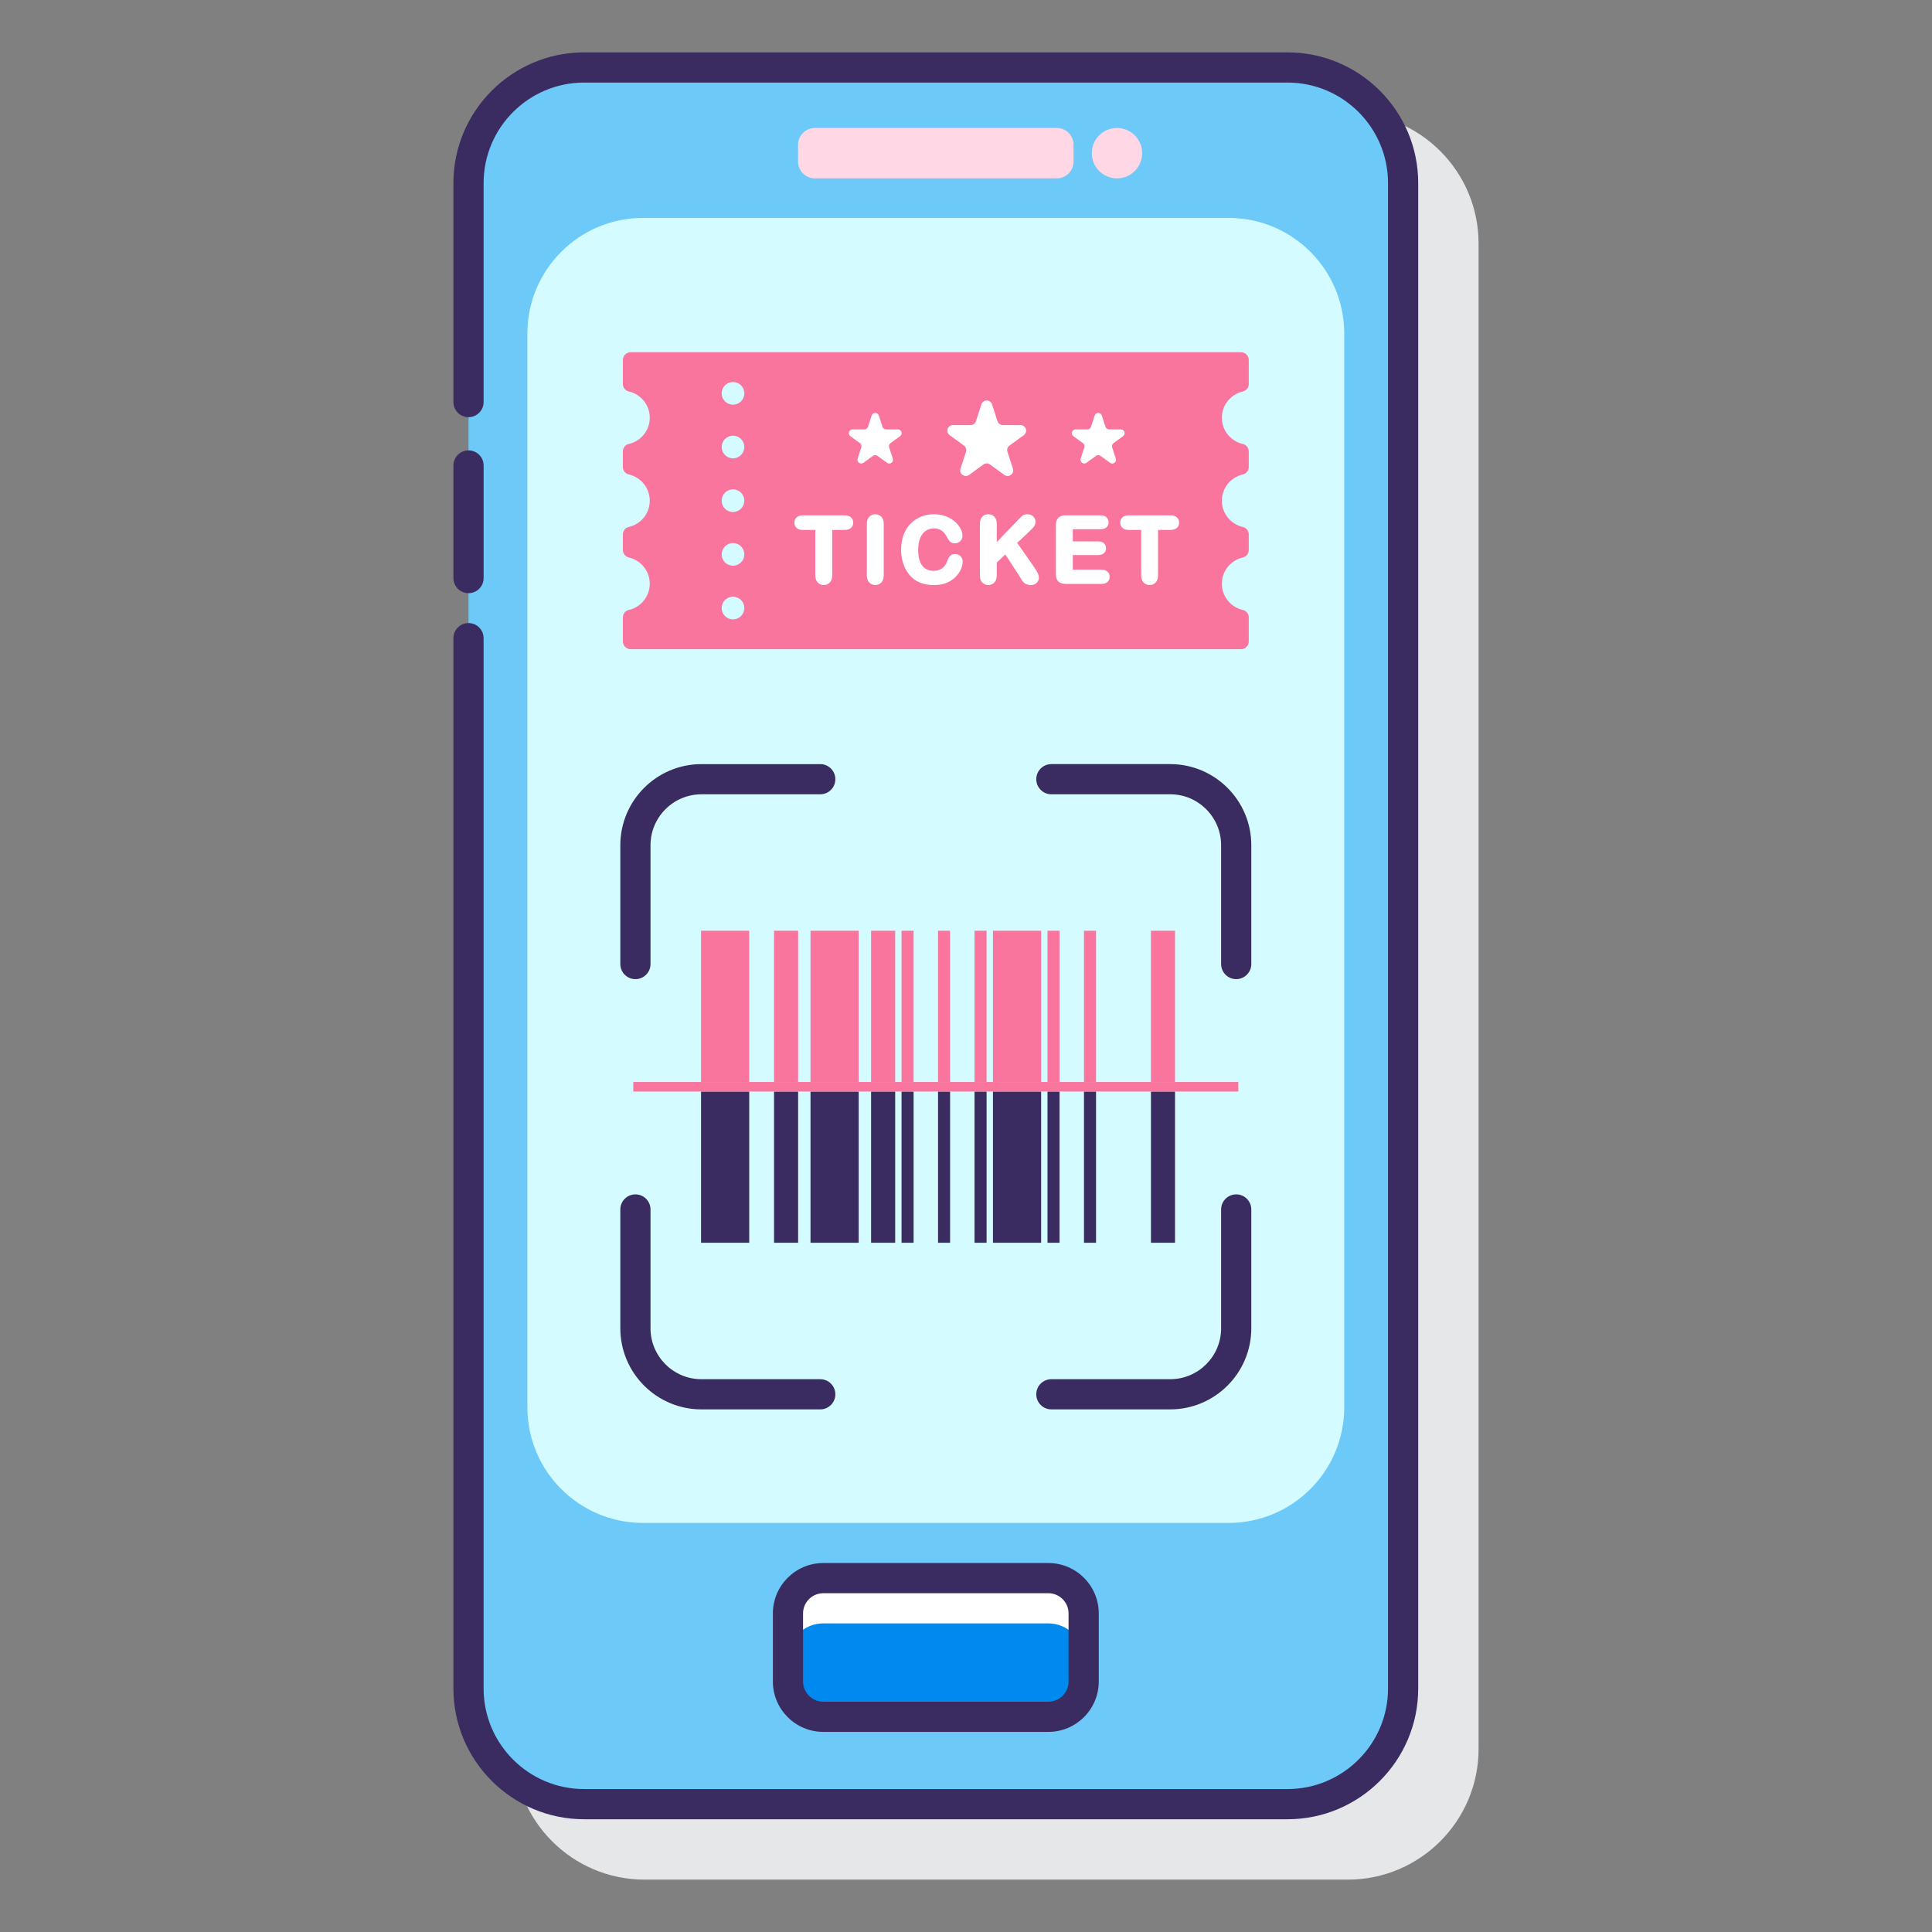 <svg id="Layer_1" enable-background="new 0 0 128 128" height="512" viewBox="0 0 128 128" width="512" xmlns="http://www.w3.org/2000/svg"><rect x="0" y="0" width="128" height="128" fill="#808080" stroke="none"/><path d="m89.3 7.47h-46.6c-4.775 0-8.66 3.885-8.66 8.66v99.74c0 4.775 3.885 8.66 8.66 8.66h46.6c4.775 0 8.66-3.885 8.66-8.66v-99.74c-.001-4.775-3.885-8.66-8.66-8.66z" fill="#e6e7e8"/><path d="m85.3 4.47h-46.6c-4.23 0-7.66 3.429-7.66 7.66v99.74c0 4.23 3.429 7.66 7.66 7.66h46.6c4.23 0 7.66-3.429 7.66-7.66v-99.74c-.001-4.231-3.43-7.66-7.66-7.66z" fill="#6dc9f7"/><path d="m81.4 14.438h-38.8c-4.23 0-7.66 3.429-7.66 7.66v71.139c0 4.23 3.429 7.66 7.66 7.66h38.8c4.23 0 7.66-3.429 7.66-7.66v-71.14c-.001-4.23-3.43-7.659-7.66-7.659z" fill="#d4fbff"/><path d="m82.734 25.436v-1.583c0-.286-.231-.517-.517-.517h-40.434c-.286 0-.517.231-.517.517v1.583c0 .236.158.448.389.5.797.177 1.393.889 1.393 1.739s-.596 1.562-1.393 1.739c-.23.051-.389.264-.389.5v1.021c0 .236.158.448.389.5.797.177 1.393.889 1.393 1.739s-.596 1.562-1.393 1.739c-.23.051-.389.264-.389.5v1.021c0 .236.158.448.389.5.797.177 1.393.889 1.393 1.739s-.596 1.562-1.393 1.739c-.23.051-.389.264-.389.5v1.583c0 .286.231.517.517.517h40.434c.286 0 .517-.231.517-.517v-1.583c0-.236-.158-.448-.389-.5-.797-.177-1.393-.889-1.393-1.739s.596-1.562 1.393-1.739c.23-.051.389-.264.389-.5v-1.021c0-.236-.158-.448-.389-.5-.797-.177-1.393-.889-1.393-1.739s.596-1.562 1.393-1.739c.23-.051.389-.264.389-.5v-1.021c0-.236-.158-.448-.389-.5-.797-.177-1.393-.889-1.393-1.739s.596-1.562 1.393-1.739c.23-.052.389-.264.389-.5z" fill="#fa759e"/><path d="m48.563 32.422c-.414 0-.75.336-.75.75s.336.75.75.75.75-.336.75-.75-.335-.75-.75-.75z" fill="#d4fbff"/><circle cx="48.563" cy="36.729" fill="#d4fbff" r=".75"/><circle cx="48.563" cy="40.285" fill="#d4fbff" r=".75"/><circle cx="48.563" cy="29.616" fill="#d4fbff" r=".75"/><circle cx="48.563" cy="26.06" fill="#d4fbff" r=".75"/><path d="m58.222 27.53.243.748c.033.102.128.171.236.171h.786c.24 0 .34.308.146.449l-.636.462c-.087.063-.123.175-.09.277l.243.748c.074.229-.187.419-.382.277l-.636-.462c-.087-.063-.205-.063-.292 0l-.636.462c-.194.141-.456-.049-.382-.277l.243-.748c.033-.102-.003-.214-.09-.277l-.636-.462c-.194-.141-.095-.449.146-.449h.786c.108 0 .203-.069.236-.171l.243-.748c.074-.228.398-.228.472 0z" fill="#fff"/><path d="m65.725 26.791.362 1.115c.05.152.192.256.352.256h1.173c.358 0 .507.459.217.669l-.949.689c-.13.094-.184.261-.134.414l.362 1.115c.111.341-.279.624-.569.414l-.949-.689c-.13-.094-.305-.094-.435 0l-.949.689c-.29.211-.68-.073-.569-.414l.363-1.115c.05-.152-.005-.319-.134-.414l-.949-.689c-.29-.211-.141-.669.217-.669h1.173c.16 0 .302-.103.352-.256l.362-1.115c.111-.341.594-.341.704 0z" fill="#fff"/><path d="m72.997 27.53.243.748c.033.102.129.171.236.171h.786c.24 0 .34.308.146.449l-.636.462c-.087.063-.123.175-.09.277l.243.748c.074.229-.187.419-.382.277l-.636-.462c-.087-.063-.205-.063-.292 0l-.636.462c-.194.141-.456-.049-.382-.277l.243-.748c.033-.102-.003-.214-.09-.277l-.636-.462c-.194-.141-.095-.449.146-.449h.786c.108 0 .203-.069.236-.171l.243-.748c.075-.228.398-.228.472 0z" fill="#fff"/><path d="m55.959 34.143h-2.766c-.172 0-.31.042-.408.127-.102.087-.156.211-.156.358 0 .144.05.262.149.352.096.086.235.13.415.13h.824v2.995c0 .209.052.372.155.483.105.114.242.172.407.172.163 0 .298-.058.402-.171.102-.11.153-.273.153-.484v-2.995h.824c.179 0 .319-.043.417-.129.101-.088.154-.21.154-.353 0-.144-.051-.263-.151-.354-.096-.087-.237-.131-.419-.131z" fill="#fff"/><path d="m57.583 34.242c-.102.111-.153.272-.153.479v3.384c0 .207.052.369.154.481.105.115.24.174.401.174.167 0 .305-.058.41-.172.103-.111.155-.274.155-.483v-3.384c0-.209-.052-.372-.155-.482-.208-.223-.602-.229-.812.003z" fill="#fff"/><path d="m63.279 36.703c-.162 0-.284.052-.363.156-.063.082-.116.188-.156.31-.079.215-.195.379-.347.488-.15.108-.339.163-.562.163-.205 0-.386-.049-.537-.145-.149-.095-.267-.243-.35-.44-.087-.205-.131-.469-.131-.785 0-.469.098-.833.292-1.08.188-.242.436-.359.755-.359.198 0 .365.046.496.136.136.093.257.239.36.433.075.142.144.242.21.305.155.146.488.17.683-.041.092-.1.139-.217.139-.349 0-.207-.081-.426-.24-.651-.156-.22-.381-.406-.669-.553s-.619-.222-.985-.222c-.3 0-.587.054-.853.162-.267.107-.503.267-.702.473s-.354.457-.459.746c-.105.286-.159.613-.159.972 0 .221.021.432.063.629.042.198.105.388.189.563s.188.337.308.479c.135.158.286.288.448.385s.344.169.542.215c.194.045.412.068.646.068.314 0 .595-.052.834-.153.24-.102.44-.238.596-.403.154-.164.269-.334.342-.506.074-.174.111-.34.111-.493 0-.142-.05-.263-.149-.359-.096-.096-.215-.144-.352-.144z" fill="#fff"/><path d="m68.549 37.626-1.157-1.658.98-.928c.156-.149.235-.307.235-.468 0-.141-.052-.261-.155-.359-.101-.096-.231-.144-.389-.144-.122 0-.224.028-.302.084-.065.046-.139.114-.228.206l-1.493 1.557v-1.195c0-.209-.052-.372-.155-.482-.105-.113-.243-.17-.409-.17-.17 0-.307.059-.409.174-.098.111-.147.272-.147.478v3.193c0 .141.003.249.009.324.007.088.028.167.065.241.048.086.117.155.205.206.236.135.516.084.683-.094.104-.111.157-.274.157-.486v-.834l.564-.541.943 1.45c.042.071.089.15.142.237.062.101.139.183.229.245.097.066.22.099.366.099.161 0 .293-.047.392-.139.101-.095.152-.209.152-.34 0-.104-.026-.211-.077-.318-.043-.098-.112-.212-.201-.338z" fill="#fff"/><path d="m72.978 37.746h-1.902v-.972h1.68c.167 0 .297-.042.385-.127.09-.085.135-.196.135-.329 0-.132-.048-.246-.139-.328-.089-.081-.217-.122-.381-.122h-1.68v-.805h1.835c.17 0 .303-.042.394-.125.094-.086.142-.199.142-.337 0-.134-.049-.25-.142-.334-.091-.083-.223-.125-.394-.125h-2.297c-.141 0-.26.022-.355.065-.106.049-.186.127-.236.233-.044.096-.067.216-.067.359v3.229c0 .221.054.387.161.495s.274.163.498.163h2.364c.168 0 .301-.043.394-.128.095-.087.145-.204.145-.34 0-.142-.049-.258-.145-.346-.094-.083-.227-.126-.395-.126z" fill="#fff"/><path d="m77.967 34.274c-.097-.087-.238-.132-.419-.132h-2.766c-.172 0-.31.042-.408.127-.102.087-.156.211-.156.358 0 .144.05.262.149.352.096.086.235.13.415.13h.824v2.995c0 .209.052.372.155.483.105.114.242.172.407.172.163 0 .298-.058.402-.171.102-.11.153-.273.153-.484v-2.994h.824c.179 0 .319-.043.417-.129.101-.088.154-.21.154-.353 0-.144-.051-.263-.151-.354z" fill="#fff"/><path d="m69.456 113.742h-14.912c-1.292 0-2.34-1.048-2.34-2.34v-4.508c0-1.292 1.048-2.34 2.34-2.34h14.911c1.292 0 2.34 1.048 2.34 2.34v4.508c.001 1.292-1.047 2.34-2.339 2.34z" fill="#0089ef"/><path d="m69.456 104.554h-14.912c-1.292 0-2.34 1.048-2.34 2.34v3c0-1.292 1.048-2.34 2.34-2.34h14.911c1.292 0 2.34 1.048 2.34 2.34v-3c.001-1.292-1.047-2.34-2.339-2.34z" fill="#fff"/><path d="m70.013 8.479h-16.026c-.615 0-1.113.498-1.113 1.113v1.113c0 .615.498 1.113 1.113 1.113h16.025c.615 0 1.113-.498 1.113-1.113v-1.113c0-.614-.498-1.113-1.112-1.113z" fill="#ffd7e5"/><path d="m74.003 8.479c-.922 0-1.669.747-1.669 1.669s.747 1.669 1.669 1.669 1.669-.747 1.669-1.669c0-.921-.747-1.669-1.669-1.669z" fill="#ffd7e5"/><g fill="#3a2c60"><path d="m31.041 39.299c.552 0 1-.448 1-1v-7.46c0-.552-.448-1-1-1s-1 .448-1 1v7.46c0 .552.447 1 1 1z"/><path d="m85.3 3.47h-46.6c-4.775 0-8.66 3.885-8.66 8.66v14.509c0 .552.448 1 1 1s1-.448 1-1v-14.509c0-3.672 2.987-6.66 6.66-6.66h46.6c3.672 0 6.66 2.987 6.66 6.66v99.74c0 3.672-2.987 6.66-6.66 6.66h-46.6c-3.672 0-6.66-2.987-6.66-6.66v-69.591c0-.552-.448-1-1-1s-1 .448-1 1v69.591c0 4.775 3.885 8.66 8.66 8.66h46.6c4.775 0 8.66-3.885 8.66-8.66v-99.74c-.001-4.775-3.885-8.66-8.66-8.66z"/><path d="m51.205 106.895v4.507c0 1.842 1.498 3.34 3.34 3.34h14.911c1.842 0 3.34-1.499 3.34-3.34v-4.507c0-1.842-1.498-3.34-3.34-3.34h-14.912c-1.841-.001-3.339 1.498-3.339 3.34zm19.59 0v4.507c0 .739-.601 1.34-1.34 1.34h-14.911c-.739 0-1.34-.601-1.34-1.34v-4.507c0-.739.601-1.34 1.34-1.34h14.911c.739-.001 1.34.6 1.34 1.34z"/><path d="m54.344 50.625h-7.873c-2.962 0-5.373 2.41-5.373 5.373v7.873c0 .552.448 1 1 1s1-.448 1-1v-7.873c0-1.86 1.513-3.373 3.373-3.373h7.873c.552 0 1-.448 1-1s-.448-1-1-1z"/><path d="m82.902 55.997c0-2.962-2.41-5.373-5.373-5.373h-7.873c-.552 0-1 .448-1 1s.448 1 1 1h7.873c1.86 0 3.373 1.513 3.373 3.373v7.873c0 .552.448 1 1 1s1-.448 1-1z"/><path d="m68.656 92.375c0 .552.448 1 1 1h7.873c2.962 0 5.373-2.41 5.373-5.373v-7.872c0-.552-.448-1-1-1s-1 .448-1 1v7.873c0 1.86-1.513 3.373-3.373 3.373h-7.873c-.552-.001-1 .447-1 .999z"/><path d="m41.098 88.003c0 2.962 2.41 5.373 5.373 5.373h7.873c.552 0 1-.448 1-1s-.448-1-1-1h-7.873c-1.86 0-3.373-1.513-3.373-3.373v-7.873c0-.552-.448-1-1-1s-1 .448-1 1z"/><path d="m46.447 72.317h3.191v10.019h-3.191z"/><path d="m53.699 72.317h3.191v10.019h-3.191z"/><path d="m51.282 72.317h1.596v10.019h-1.596z"/><path d="m57.712 72.317h1.596v10.019h-1.596z"/><path d="m76.253 72.317h1.596v10.019h-1.596z"/><path d="m59.73 72.317h.798v10.019h-.798z"/><path d="m62.148 72.317h.798v10.019h-.798z"/><path d="m64.565 72.317h.798v10.019h-.798z"/><path d="m69.4 72.317h.798v10.019h-.798z"/><path d="m71.817 72.317h.798v10.019h-.798z"/><path d="m65.786 72.317h3.191v10.019h-3.191z"/></g><path d="m46.447 61.664h3.191v10.019h-3.191z" fill="#fa759e"/><path d="m53.699 61.664h3.191v10.019h-3.191z" fill="#fa759e"/><path d="m51.282 61.664h1.596v10.019h-1.596z" fill="#fa759e"/><path d="m57.712 61.664h1.596v10.019h-1.596z" fill="#fa759e"/><path d="m76.253 61.664h1.596v10.019h-1.596z" fill="#fa759e"/><path d="m59.73 61.664h.798v10.019h-.798z" fill="#fa759e"/><path d="m62.148 61.664h.798v10.019h-.798z" fill="#fa759e"/><path d="m64.565 61.664h.798v10.019h-.798z" fill="#fa759e"/><path d="m69.4 61.664h.798v10.019h-.798z" fill="#fa759e"/><path d="m71.817 61.664h.798v10.019h-.798z" fill="#fa759e"/><path d="m65.786 61.664h3.191v10.019h-3.191z" fill="#fa759e"/><path d="m41.957 71.683h40.085v.634h-40.085z" fill="#fa759e"/></svg>